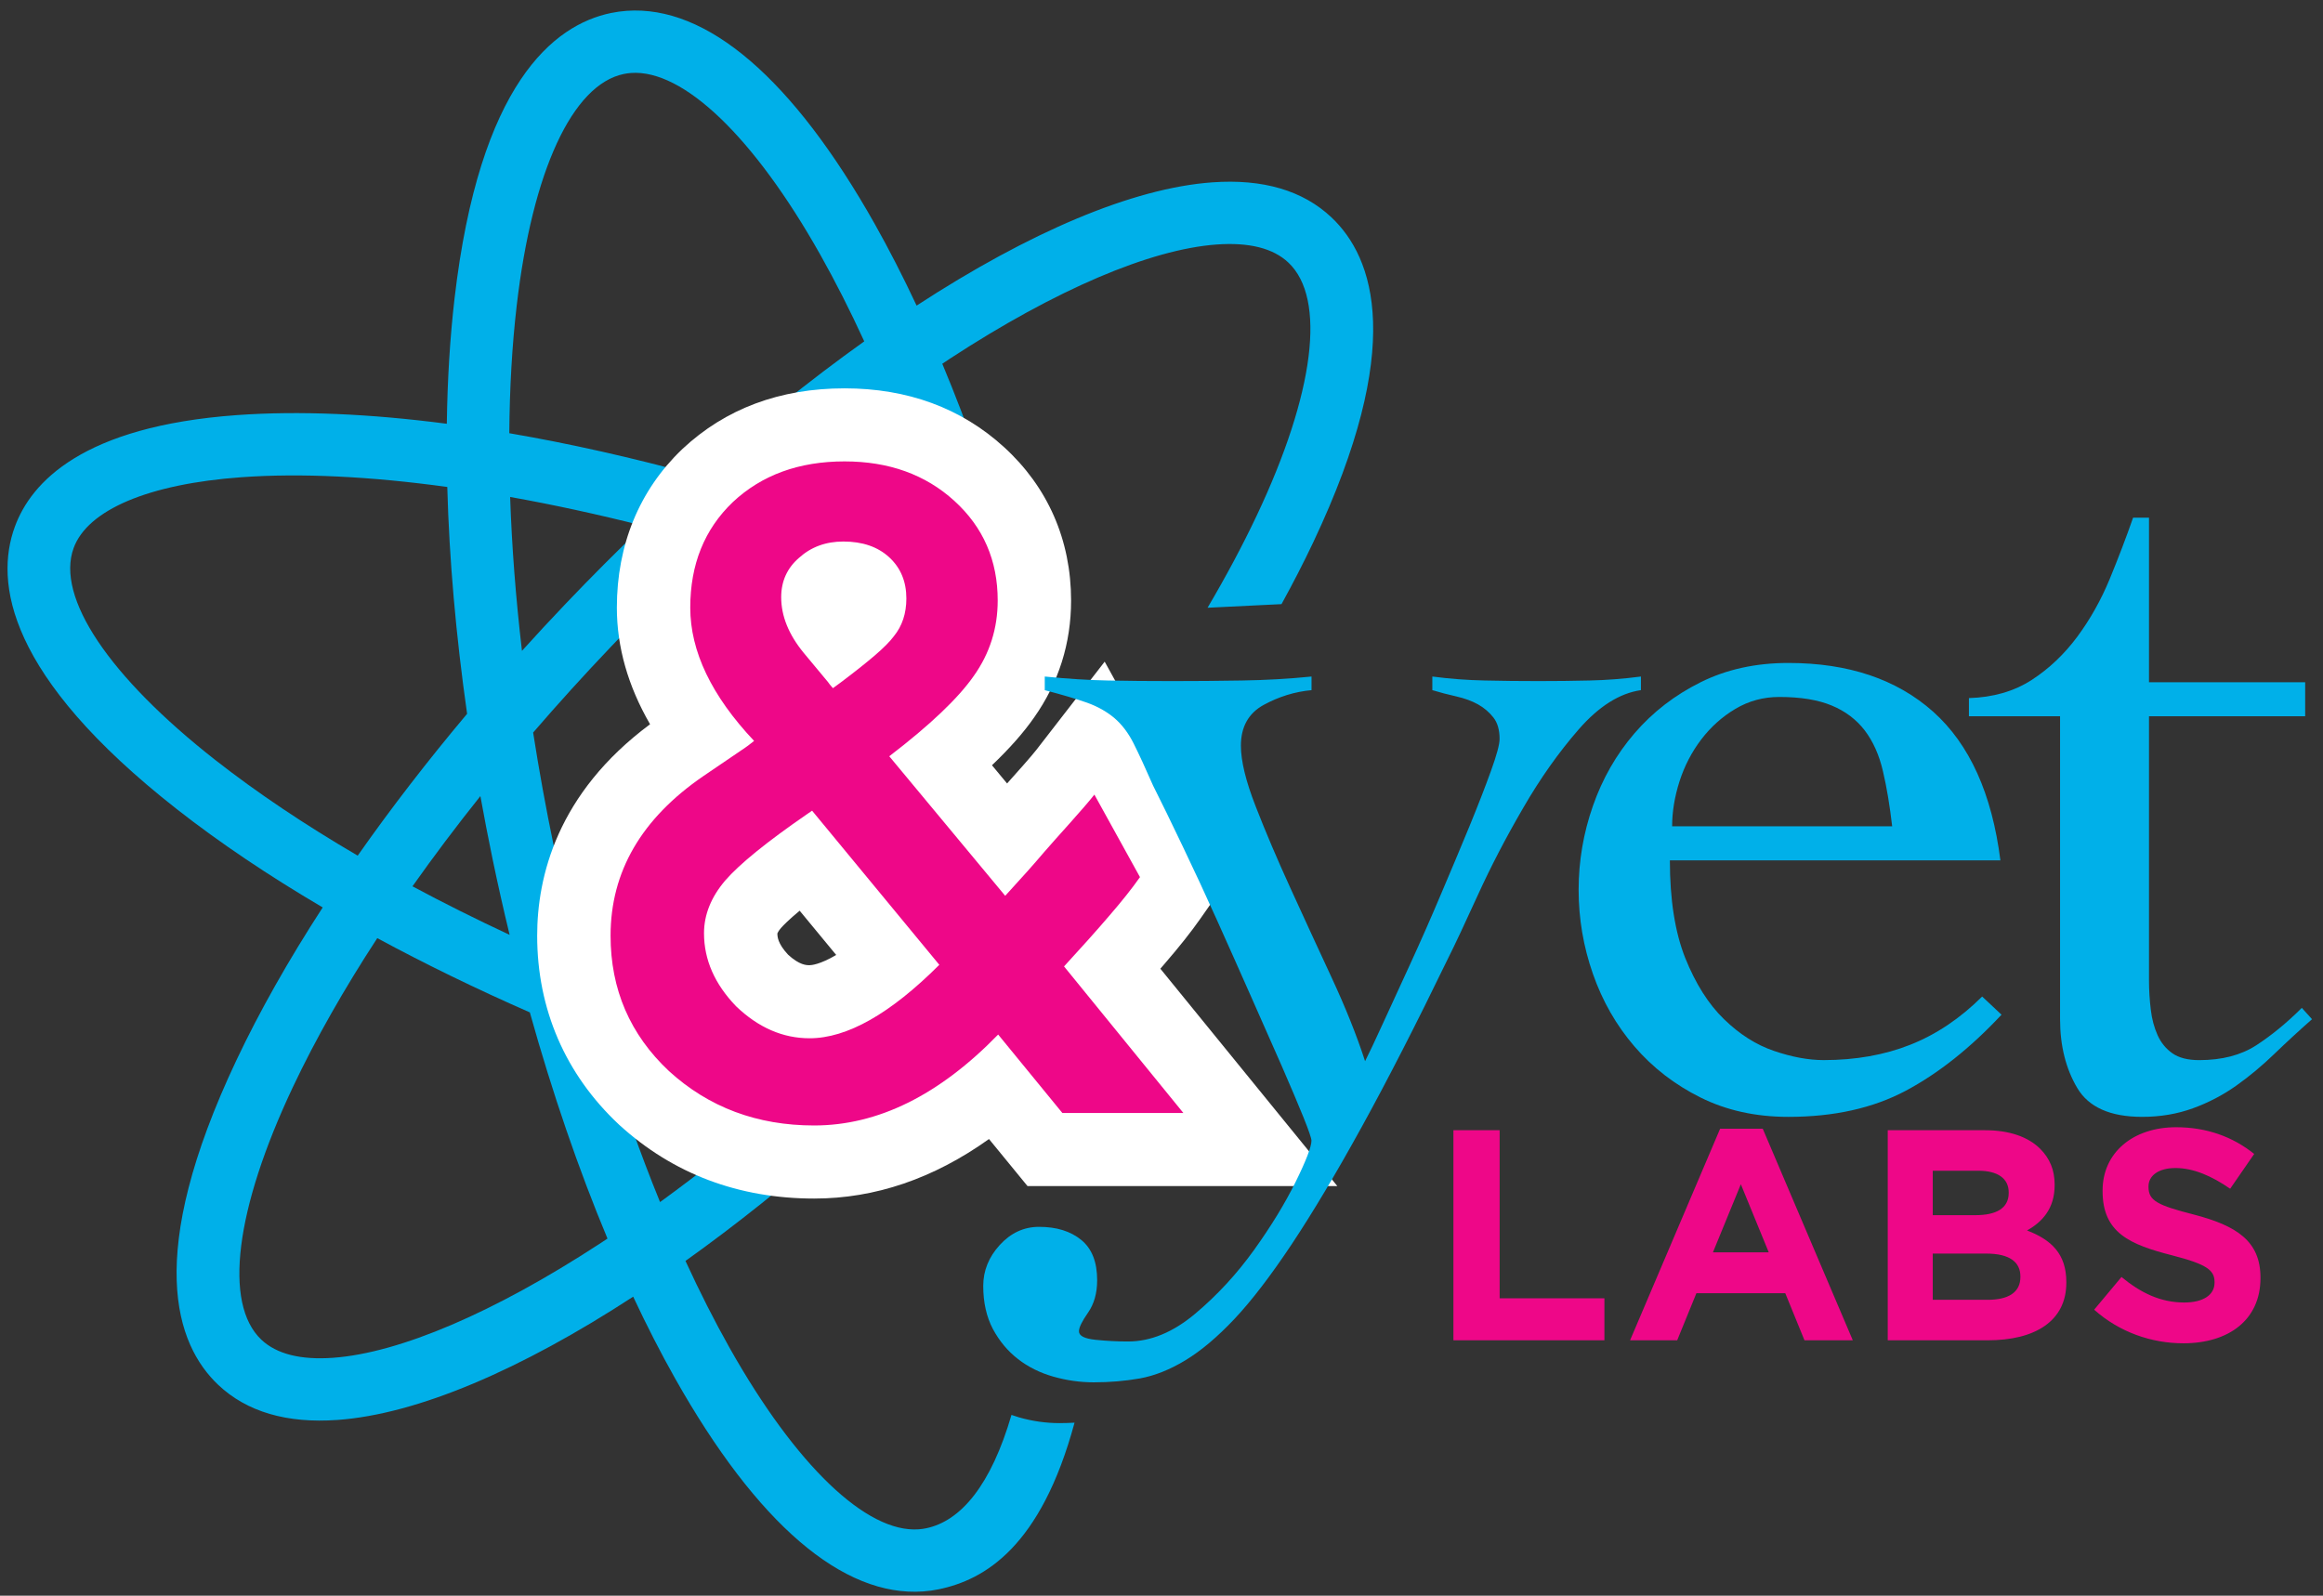 <svg width="147" height="101" xmlns="http://www.w3.org/2000/svg" xmlns:sketch="http://www.bohemiancoding.com/sketch/ns"><rect width="100%" height="100%" fill="#333333" stroke="none"/><title>Untitled 3</title><desc>Created with Sketch.</desc><g sketch:type="MSShapeGroup" fill="none"><path d="M67.058 90.076c-.867 0-1.718-.121-2.56-.36l-.491-.16c-1.288 4.412-3.18 6.718-5.411 7.178-.15.031-.305.052-.459.063-3.308.239-7.782-4.054-11.968-11.485-.962-1.708-1.894-3.549-2.791-5.502 3.175-2.265 6.434-4.867 9.702-7.75l-2.439-5.127v-.693c-2.149-.662-4.311-1.384-6.472-2.164-2.502-.903-4.947-1.861-7.32-2.863-.657-2.485-1.259-5.032-1.798-7.624-.505-2.429-.942-4.842-1.314-7.223 1.576-1.827 3.225-3.648 4.94-5.447 2.136-2.241 4.314-4.384 6.508-6.415 1.808.525 3.63 1.098 5.456 1.708v-4.158c-.668-.217-1.335-.431-1.999-.637 2.557-2.206 5.122-4.247 7.659-6.087 1.121 2.749 2.172 5.674 3.139 8.734l4.625 1.612c-1.314-4.49-2.806-8.749-4.436-12.653l.523-.348c6.653-4.339 12.634-6.896 16.842-7.2 2.05-.148 3.576.237 4.537 1.146 2.409 2.277 1.659 8.264-2.007 16.015-.893 1.889-1.935 3.839-3.109 5.831l4.68-.229c.731-1.329 1.405-2.639 2.012-3.923 5.846-12.362 3.852-18.001 1.15-20.554-1.803-1.705-4.343-2.451-7.55-2.219-5.05.365-11.587 3.163-18.704 7.801-.854-1.824-1.739-3.551-2.649-5.168-5.18-9.193-10.611-13.858-15.708-13.489-.327.024-.655.069-.975.135-3.649.752-8.328 4.496-9.907 18.069-.289 2.484-.45 5.14-.489 7.932-4.875-.636-9.369-.831-13.286-.548-9.743.705-13.02 4.236-14.053 7.075-1.27 3.487-.52 9.419 10.261 17.871 2.702 2.119 5.805 4.205 9.224 6.215-2.155 3.321-3.994 6.568-5.458 9.666-5.846 12.362-3.852 18.001-1.151 20.555 1.803 1.705 4.343 2.451 7.551 2.218 5.05-.365 11.587-3.163 18.705-7.802.854 1.825 1.739 3.553 2.649 5.169 5.18 9.192 10.611 13.857 15.709 13.488.327-.023.655-.069.974-.135 2.908-.599 6.471-2.683 8.597-10.546-.309.016-.621.027-.937.027zm-31.253-51.872c-.945.991-1.87 1.989-2.775 2.991-.392-3.355-.643-6.618-.748-9.74 2.725.487 5.548 1.099 8.43 1.83-1.645 1.575-3.284 3.217-4.907 4.919zm-3.108-18.86c.99-8.51 3.523-13.991 6.775-14.661.151-.031.305-.052.459-.064 3.307-.239 7.781 4.054 11.968 11.486.962 1.707 1.894 3.548 2.791 5.501-3.447 2.459-6.993 5.312-10.542 8.495-4.105-1.129-8.106-2.027-11.92-2.681.022-2.853.176-5.56.469-8.075zm-1.524 35.043c.335 1.612.694 3.208 1.076 4.785-2.129-.993-4.183-2.02-6.148-3.073 1.337-1.892 2.773-3.801 4.298-5.711.239 1.327.496 2.661.774 3.999zm-17.527-6.265c-6.76-5.3-10.12-10.321-8.988-13.43.883-2.426 4.754-4.062 10.618-4.486 3.758-.272 8.188-.049 13.028.616.121 4.545.543 9.377 1.254 14.357-2.516 2.995-4.837 6.005-6.923 8.979-3.342-1.955-6.367-3.981-8.989-6.037zm24.271 30.619c-6.653 4.339-12.634 6.896-16.841 7.2-2.05.148-3.577-.238-4.537-1.145-2.409-2.277-1.659-8.264 2.006-16.015 1.422-3.006 3.217-6.166 5.328-9.402 3.032 1.639 6.267 3.215 9.655 4.7 1.425 5.104 3.082 9.932 4.913 14.315l-.524.348zm3.851-2.656c-1.28-3.139-2.47-6.508-3.547-10.046 1.511.6 3.045 1.183 4.599 1.743 2.215.8 4.421 1.538 6.607 2.216-2.557 2.206-5.122 4.247-7.659 6.087z" id="Shape" fill="#00B0E9"/><path d="M51.521 73.549c-4.193 0-7.812-1.363-10.757-4.05l-.024-.022c-2.936-2.757-4.425-6.207-4.425-10.253 0-4.834 2.31-8.871 6.866-11.997l1.137-.773c-1.966-2.639-2.96-5.32-2.96-7.996 0-3.372 1.146-6.179 3.405-8.342 2.287-2.144 5.203-3.222 8.685-3.222 3.384 0 6.247 1.044 8.51 3.103 2.323 2.114 3.501 4.811 3.501 8.016 0 2.232-.649 4.281-1.928 6.089-.849 1.223-2.157 2.577-3.967 4.101l4.119 4.958.639-.74c.265-.31.67-.763 1.115-1.26.718-.802 1.612-1.801 1.979-2.276l2.165-2.796 5.29 9.576-.828 1.179c-.536.764-1.238 1.649-2.086 2.629-.462.539-.981 1.129-1.567 1.781l9.367 11.508h-13.631l-3.184-3.89c-3.621 3.107-7.453 4.678-11.421 4.678zm-3.295-11.49c.957.906 1.94 1.346 3.005 1.346.988 0 2.615-.48 5.033-2.546l-5.297-6.418c-1.945 1.417-2.873 2.293-3.316 2.801-.518.608-.778 1.212-.778 1.825 0 1.057.443 2.036 1.353 2.991zm5.142-25.47c-.678 0-1.018.229-1.239.427l-.044.038c-.208.178-.328.358-.328.747 0 .647.294 1.321.9 2.058l.421.505c.276-.221.531-.431.762-.627.594-.51.806-.772.857-.84l.031-.042.033-.04c.118-.145.274-.399.274-.936 0-.522-.164-.746-.342-.911-.098-.09-.412-.38-1.324-.38z" id="Shape" fill="#EE0788"/><path d="M53.447 29.204c2.798 0 5.113.832 6.943 2.497 1.83 1.665 2.745 3.767 2.745 6.309 0 1.751-.5 3.339-1.504 4.758-.985 1.42-2.772 3.118-5.358 5.1l7.337 8.832.239-.264c.79-.857 1.54-1.698 2.243-2.524.705-.823 2.51-2.777 3.161-3.618l2.885 5.223c-.492.702-1.139 1.516-1.942 2.445-.798.932-1.753 1.999-2.863 3.207l7.553 9.279h-7.657l-4.065-4.967c-3.733 3.84-7.613 5.755-11.643 5.755-3.609 0-6.67-1.145-9.188-3.442-2.463-2.313-3.696-5.168-3.696-8.571 0-4.047 1.953-7.411 5.861-10.093l2.667-1.813.184-.132.37-.289c-2.692-2.856-4.039-5.668-4.039-8.439 0-2.734.898-4.958 2.692-6.676 1.832-1.717 4.19-2.577 7.075-2.577zm-.739 14.353l.502-.368c.862-.647 1.574-1.214 2.139-1.695.563-.483.968-.891 1.214-1.223.527-.647.792-1.445.792-2.392 0-1.068-.362-1.936-1.082-2.603-.723-.666-1.691-1-2.906-1-1.108 0-2.041.343-2.798 1.026-.756.649-1.135 1.481-1.135 2.499 0 1.191.474 2.364 1.425 3.522l1.531 1.84c.055.087.161.218.318.394zm-1.478 22.16c2.374 0 5.113-1.552 8.21-4.65l-8.051-9.755-.345.238c-2.517 1.735-4.234 3.127-5.149 4.178-.896 1.052-1.345 2.167-1.345 3.34 0 1.683.678 3.222 2.031 4.625 1.409 1.35 2.957 2.024 4.648 2.024zm2.216-41.137c-4.093 0-7.544 1.29-10.258 3.834l-.018.017-.018.017c-2.694 2.579-4.117 6.04-4.117 10.009 0 2.497.704 4.967 2.101 7.384-5.882 4.37-7.144 9.654-7.144 13.383 0 4.642 1.782 8.769 5.154 11.935l.024.023.024.022c3.387 3.09 7.533 4.658 12.326 4.658 3.852 0 7.558-1.264 11.064-3.767l2.438 2.978h19.605l-11.199-13.759.296-.343c.907-1.05 1.634-1.966 2.221-2.803l1.655-2.358-7.695-13.93-4.33 5.591c-.313.404-1.226 1.425-1.846 2.118l-.957-1.152c1.12-1.068 2.004-2.07 2.668-3.024 1.552-2.201 2.339-4.691 2.339-7.402 0-3.827-1.472-7.189-4.256-9.723-2.704-2.461-6.094-3.708-10.077-3.708zm-4.025 34.157c.161-.182.504-.532 1.182-1.094l2.312 2.801c-1.044.618-1.591.648-1.686.648-.193 0-.637 0-1.362-.669-.659-.709-.674-1.145-.674-1.343.012-.03.062-.146.227-.343z" id="Shape" fill="#fff"/><path d="M66.118 42.821c1.44.146 2.778.228 4 .251 1.228.026 2.588.037 4.078.037 1.442 0 2.909-.011 4.399-.037 1.49-.023 2.959-.106 4.399-.251v.862c-1.057.096-2.065.41-3.029.934-.96.527-1.441 1.389-1.441 2.585 0 .959.31 2.241.937 3.843.624 1.605 1.356 3.327 2.198 5.17.841 1.847 1.708 3.722 2.597 5.641.89 1.915 1.599 3.685 2.126 5.312.243-.475.616-1.267 1.12-2.369.505-1.102 1.082-2.36 1.731-3.769.648-1.412 1.3-2.887 1.945-4.417.655-1.532 1.253-2.968 1.808-4.31.549-1.34 1.004-2.511 1.366-3.519.365-1.006.542-1.675.542-2.01 0-.576-.131-1.031-.396-1.366-.265-.336-.589-.612-.976-.828-.384-.212-.839-.38-1.372-.501-.524-.118-1.035-.251-1.512-.396v-.862c1.107.146 2.214.228 3.317.251 1.107.026 2.236.037 3.392.037 1.104 0 2.189-.011 3.246-.037 1.057-.023 2.138-.106 3.245-.251v.862c-1.344.192-2.656 1.018-3.932 2.477-1.275 1.462-2.45 3.126-3.529 4.995-1.085 1.866-2.039 3.697-2.856 5.491-.817 1.794-1.441 3.123-1.874 3.986-2.017 4.166-3.844 7.733-5.481 10.704-1.635 2.968-3.116 5.445-4.436 7.432-1.324 1.986-2.526 3.557-3.606 4.706-1.082 1.148-2.117 2.021-3.104 2.62-.985.599-1.947.981-2.882 1.152-.937.165-1.911.248-2.923.248-.867 0-1.718-.121-2.559-.36-.841-.239-1.589-.608-2.236-1.112-.65-.503-1.18-1.139-1.59-1.903-.405-.77-.611-1.677-.611-2.729 0-.96.349-1.823 1.043-2.586.7-.767 1.528-1.151 2.491-1.151 1.107 0 1.993.276 2.67.829.672.549 1.005 1.397 1.005 2.549 0 .814-.192 1.496-.575 2.049-.383.547-.577.941-.577 1.183 0 .289.349.466 1.048.54.695.071 1.38.106 2.056.106 1.44 0 2.859-.587 4.254-1.76 1.394-1.173 2.63-2.514 3.713-4.02 1.083-1.509 1.96-2.946 2.634-4.309.673-1.366 1.008-2.241 1.008-2.623 0-.143-.168-.636-.504-1.472-.338-.835-.793-1.915-1.369-3.234l-1.95-4.414c-.72-1.63-1.44-3.244-2.16-4.846-.723-1.607-1.445-3.163-2.168-4.67-.72-1.509-1.344-2.79-1.874-3.843-.48-1.099-.89-1.985-1.227-2.658-.336-.671-.747-1.209-1.224-1.616-.482-.405-1.06-.73-1.732-.97-.675-.239-1.565-.501-2.669-.79v-.862" fill="#00B0E9"/><path d="M105.67 54.454c0 2.493.325 4.551.97 6.178.655 1.627 1.468 2.921 2.456 3.877.985.959 2.042 1.63 3.174 2.012 1.129.385 2.173.578 3.136.578 2.02 0 3.847-.326 5.477-.972 1.637-.646 3.152-1.664 4.549-3.051l1.225 1.149c-1.97 2.108-3.99 3.71-6.057 4.812-2.07 1.102-4.546 1.655-7.429 1.655-2.073 0-3.922-.41-5.556-1.223-1.636-.813-3.03-1.89-4.184-3.232-1.153-1.341-2.029-2.874-2.631-4.597-.602-1.723-.904-3.495-.904-5.315 0-1.819.302-3.592.904-5.313.602-1.724 1.478-3.256 2.631-4.597 1.153-1.341 2.547-2.418 4.184-3.232 1.634-.813 3.483-1.221 5.556-1.221 3.797 0 6.853 1.029 9.163 3.087 2.304 2.061 3.719 5.197 4.252 9.407h-20.916zm14.067-2.153c-.149-1.291-.34-2.452-.583-3.483-.237-1.029-.624-1.89-1.151-2.584-.533-.695-1.231-1.221-2.092-1.578-.867-.362-1.973-.542-3.317-.542-1.01 0-1.939.253-2.778.754-.845.501-1.562 1.15-2.164 1.939-.602.792-1.06 1.676-1.375 2.657-.312.982-.465 1.929-.465 2.837h13.923z" fill="#00B0E9"/><path d="M124.594 45.336v-1.15c1.537-.047 2.859-.43 3.972-1.149 1.104-.717 2.061-1.628 2.881-2.73.816-1.101 1.503-2.322 2.057-3.662.549-1.338 1.044-2.631 1.478-3.877h1.007v10.413h9.883v2.155h-9.883v16.734c0 .624.041 1.232.113 1.832.069.599.215 1.136.43 1.617.215.478.527.86.938 1.149.408.286.973.432 1.696.432 1.443 0 2.644-.314 3.604-.935.963-.624 1.924-1.41 2.89-2.372l.645.717c-.816.72-1.612 1.453-2.379 2.192-.77.745-1.574 1.416-2.413 2.012-.845.599-1.758 1.077-2.743 1.434-.988.36-2.058.543-3.211.543-2.023 0-3.392-.611-4.112-1.832-.724-1.223-1.085-2.673-1.085-4.349v-19.174h-5.767" fill="#00B0E9"/><path d="M103.151 84.834h2.982l1.216-2.982h5.623l1.216 2.982h3.058l-5.699-13.392h-2.697l-5.699 13.392zm5.243-5.566l1.767-4.312 1.767 4.312h-3.533zm-16.422 5.566h9.555v-2.659h-6.629v-10.637h-2.925v13.297zm46.189.19c2.868 0 4.882-1.482 4.882-4.122v-.038c0-2.317-1.52-3.286-4.217-3.989-2.298-.589-2.868-.874-2.868-1.748v-.038c0-.646.589-1.159 1.71-1.159s2.279.494 3.457 1.311l1.52-2.203c-1.349-1.083-3.001-1.691-4.939-1.691-2.716 0-4.654 1.596-4.654 4.008v.038c0 2.64 1.729 3.381 4.407 4.065 2.222.57 2.678.95 2.678 1.691v.038c0 .779-.722 1.254-1.919 1.254-1.52 0-2.773-.627-3.97-1.615l-1.729 2.07c1.596 1.425 3.628 2.127 5.642 2.127zm-18.705-.19h6.325c3.001 0 4.977-1.216 4.977-3.647v-.038c0-1.786-.95-2.678-2.488-3.267.95-.532 1.748-1.368 1.748-2.868v-.038c0-.912-.304-1.653-.912-2.26-.76-.76-1.957-1.178-3.476-1.178h-6.173v13.297zm2.849-7.921v-2.811h2.887c1.235 0 1.919.494 1.919 1.368v.038c0 .988-.817 1.406-2.108 1.406h-2.697zm0 5.357v-2.925h3.381c1.501 0 2.165.551 2.165 1.444v.038c0 .988-.779 1.444-2.07 1.444h-3.476z" fill="#EE0788"/></g></svg>